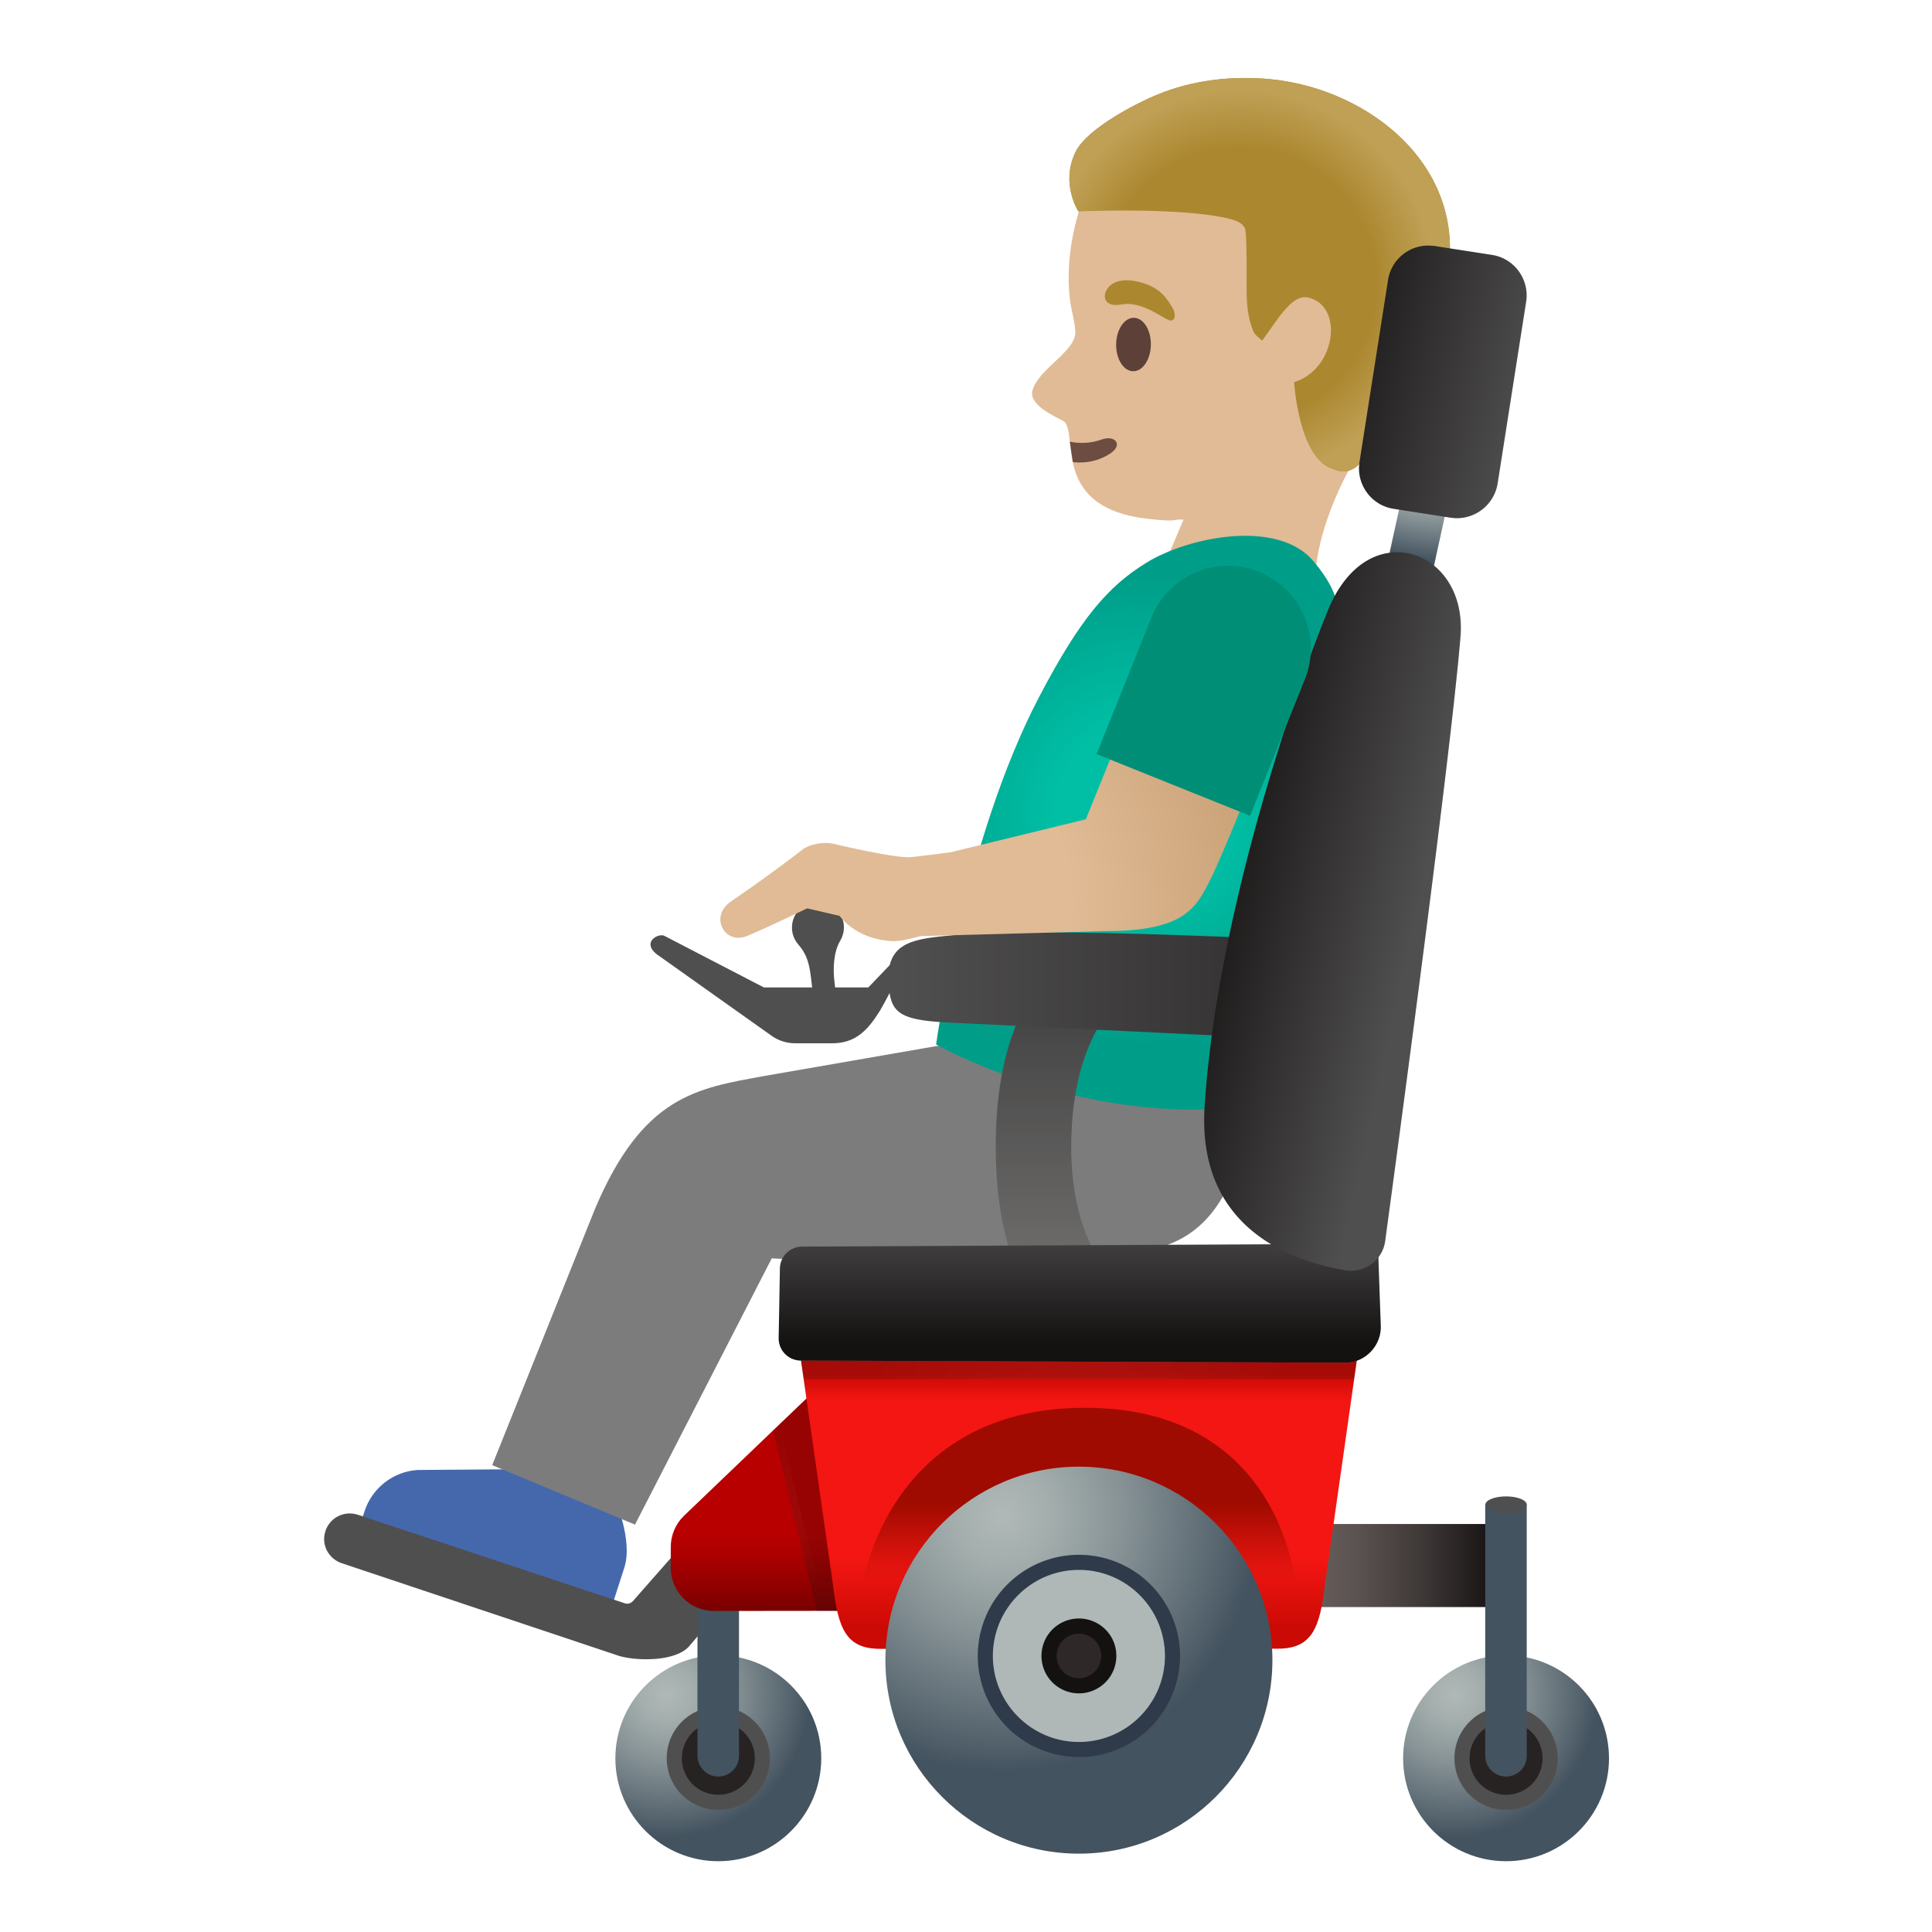 <svg xmlns="http://www.w3.org/2000/svg" style="enable-background:new 0 0 128 128" viewBox="0 0 128 128" xml:space="preserve"><path d="M39.08 107.24c.6.19 1.24-.14 1.43-.73l.85-2.64c.58-1.79-.58-4.42-.58-4.42l-6.57-2.11-6.54.05c-1.61.1-3 1.18-3.51 2.71l-.39 1.19c-.17.52.12 1.08.64 1.25l14.67 4.7z" style="fill:#4568ad"/><path d="M82.3 65.74H63.83l-1.18 3.46-12.15 2.11c-4.32.8-7.91 1.28-11.08 8.78l-6.81 16.98 9.46 3.94 9.06-17.64s15.1.78 24.63-.51c9.5-1.28 6.54-17.12 6.54-17.12z" style="fill:#7c7c7c"/><path d="M93.36 13.42c-2.37-4.24-8-7.71-12.82-7.14-5.4.64-8.46 4.37-9.44 9.23-.36 1.76-.38 3.53-.14 4.8.03.15.28 1.26.28 1.6.14 1.33-2.47 2.52-2.84 3.97-.28 1.09 1.98 1.89 2.15 2.09.85 1.02-.79 5.69 5.47 6.4 2.18.25 1.64 0 2.39.06l-1.57 3.7 10.32.74s-.61-4.55 5-12.15c2.68-3.62 2.73-10.58 1.2-13.3z" style="fill:#e0bb95"/><path d="M71.08 30.62c.87.09 1.74-.08 2.5-.59.83-.56.31-1.25-.63-.9-.57.21-1.36.29-2.07.13l.2 1.36z" style="fill:#6d4c41"/><ellipse cx="75.1" cy="22.82" rx="1.77" ry="1.15" style="fill:#5d4037" transform="rotate(-89.209 75.102 22.824)"/><path d="M74.32 20.17c-1.15.22-1.34-.55-.91-1.1.32-.41 1.03-.71 2.31-.32 1.21.36 1.64 1.12 1.93 1.59s.21.89-.08.9c-.38 0-1.82-1.33-3.25-1.07z" style="fill:#ab872f"/><radialGradient id="a" cx="76.88" cy="77.609" r="15.522" gradientTransform="scale(1 -1) rotate(-12.545 -520.92 17.327)" gradientUnits="userSpaceOnUse"><stop offset=".369" style="stop-color:#00bfa5"/><stop offset="1" style="stop-color:#009e89"/></radialGradient><path d="M62.02 69.2s1.85-13.5 6.8-22.98c2.78-5.32 4.62-7.38 7.1-8.92 2.83-1.76 8.75-2.92 11.1-.12 2.32 2.76 1.66 4.01 1.24 7.04L81.74 73.4c-10.71.94-19.72-4.2-19.72-4.2z" style="fill:url(#a)"/><path d="m83.63 22.56 1.04-1.47c.65-.83 1.24-1.55 2.03-1.37 2.33.56 1.83 4.73-.96 5.6 0 0 .29 5.01 2.54 5.74.3.1.75.33 1.36.01.71-.37 1.71-2.07 1.93-2.84 1.4-4.79 3-3.79 4.23-9.39 1.69-7.68-5.03-12.94-11.6-13.59-2.56-.25-5.22.05-7.6 1.05-1.01.41-4.53 2.13-5.34 3.76-1.02 2.09.18 3.94.18 3.94s6.87-.29 9.99.49c.41.1.87.25 1.05.64.08.17.1 1.23.1 1.42.07 2.4-.18 3.89.47 5.43.11.24.58.58.58.58z" style="fill:#ab872f"/><radialGradient id="b" cx="82.153" cy="18.807" r="12.82" gradientUnits="userSpaceOnUse"><stop offset=".699" style="stop-color:#bfa055;stop-opacity:0"/><stop offset="1" style="stop-color:#bfa055"/></radialGradient><path d="m83.63 22.56 1.04-1.47c.65-.83 1.24-1.55 2.03-1.37 2.33.56 1.83 4.73-.96 5.6 0 0 .29 5.01 2.54 5.74.3.1.75.33 1.36.01.71-.37 1.71-2.07 1.93-2.84 1.4-4.79 3-3.79 4.23-9.39 1.69-7.68-5.03-12.94-11.6-13.59-2.56-.25-5.22.05-7.6 1.05-1.01.41-4.53 2.13-5.34 3.76-1.02 2.09.18 3.94.18 3.94s6.87-.29 9.99.49c.41.1.87.25 1.05.64.08.17.1 1.23.1 1.42.07 2.4-.18 3.89.47 5.43.11.24.58.58.58.58z" style="fill:url(#b)"/><linearGradient id="c" x1="92.323" x2="92.323" y1="100.86" y2="106.361" gradientTransform="translate(0 .11)" gradientUnits="userSpaceOnUse"><stop offset="0" style="stop-color:#bfbebe"/><stop offset=".4" style="stop-color:#212121;stop-opacity:0"/><stop offset=".6" style="stop-color:#212121;stop-opacity:0"/><stop offset="1" style="stop-color:#bfbebe"/></linearGradient><path d="M85.37 100.97h13.91v5.5H85.37z" style="opacity:.5;fill:url(#c);enable-background:new"/><path d="M42.82 109.93c-.82 0-1.48-.12-1.83-.23l-18.34-6.13c-.43-.14-.78-.44-.99-.84s-.24-.86-.1-1.29c.23-.7.87-1.17 1.61-1.17.18 0 .35.03.52.08l17.7 5.87c.05.02.1.03.16.03.14 0 .28-.06.38-.17l9.62-10.94 1.85 4.77c-1.19 1.41-7.55 8.94-7.75 9.17-.47.53-1.5.85-2.83.85z" style="fill:#504f4f"/><radialGradient id="d" cx="44.163" cy="112.15" r="9.476" gradientTransform="translate(0 .11)" gradientUnits="userSpaceOnUse"><stop offset=".017" style="stop-color:#afb8b6"/><stop offset=".183" style="stop-color:#a4aead"/><stop offset=".475" style="stop-color:#869295"/><stop offset=".857" style="stop-color:#57656f"/><stop offset="1" style="stop-color:#43535f"/></radialGradient><path d="M47.59 123.31c-3.76 0-6.82-3.06-6.82-6.82s3.06-6.82 6.82-6.82 6.82 3.06 6.82 6.82-3.06 6.82-6.82 6.82z" style="fill:url(#d)"/><path d="M47.59 119.41c-1.61 0-2.92-1.31-2.92-2.92s1.31-2.92 2.92-2.92 2.92 1.31 2.92 2.92-1.31 2.92-2.92 2.92z" style="fill:#282323"/><path d="M47.59 114.07c1.33 0 2.42 1.08 2.42 2.42s-1.08 2.42-2.42 2.42-2.42-1.08-2.42-2.42 1.09-2.42 2.42-2.42m0-1c-1.89 0-3.42 1.53-3.42 3.42s1.53 3.42 3.42 3.42 3.42-1.53 3.42-3.42-1.53-3.42-3.42-3.42z" style="fill:#504f4f"/><path d="M47.59 117.7c-.76 0-1.38-.62-1.38-1.38V99.69h2.75v16.63c.01.76-.61 1.38-1.37 1.38z" style="fill:#43535f"/><linearGradient id="e" x1="50.488" x2="50.488" y1="98.791" y2="106.53" gradientTransform="translate(0 .11)" gradientUnits="userSpaceOnUse"><stop offset=".351" style="stop-color:#b80000"/><stop offset=".52" style="stop-color:#ad0000"/><stop offset=".817" style="stop-color:#8f0000"/><stop offset="1" style="stop-color:#7a0000"/></linearGradient><path d="M47.29 106.73c-1.57 0-2.85-1.28-2.85-2.85v-1.4c0-.77.32-1.52.88-2.06l8.5-8.14 2.72 14.44-9.25.01z" style="fill:url(#e)"/><g style="opacity:.2"><radialGradient id="f" cx="53.883" cy="99.395" r="5.445" gradientTransform="translate(0 .11)" gradientUnits="userSpaceOnUse"><stop offset=".15" style="stop-color:#2f2829"/><stop offset=".574" style="stop-color:#241e1f"/><stop offset="1" style="stop-color:#141111"/></radialGradient><path d="m54.13 106.73-2.91-11.95 2.61-2.5 2.72 14.45z" style="fill:url(#f)"/><path d="m53.5 93.28 2.44 12.94h-1.42l-2.75-11.29 1.73-1.65" style="fill:#141111"/></g><radialGradient id="g" cx="96.353" cy="112.15" r="9.476" gradientTransform="translate(0 .11)" gradientUnits="userSpaceOnUse"><stop offset=".017" style="stop-color:#afb8b6"/><stop offset=".183" style="stop-color:#a4aead"/><stop offset=".475" style="stop-color:#869295"/><stop offset=".857" style="stop-color:#57656f"/><stop offset="1" style="stop-color:#43535f"/></radialGradient><circle cx="99.78" cy="116.49" r="6.82" style="fill:url(#g)"/><circle cx="99.78" cy="116.49" r="2.92" style="fill:#282323"/><path d="M99.78 114.07c1.33 0 2.42 1.08 2.42 2.42s-1.08 2.42-2.42 2.42-2.42-1.08-2.42-2.42 1.09-2.42 2.42-2.42m0-1c-1.89 0-3.42 1.53-3.42 3.42s1.53 3.42 3.42 3.42 3.42-1.53 3.42-3.42-1.53-3.42-3.42-3.42z" style="fill:#504f4f"/><linearGradient id="h" x1="85.368" x2="99.278" y1="103.61" y2="103.61" gradientTransform="translate(0 .11)" gradientUnits="userSpaceOnUse"><stop offset=".158" style="stop-color:#655c5a"/><stop offset=".335" style="stop-color:#5a5250"/><stop offset=".646" style="stop-color:#3d3736"/><stop offset="1" style="stop-color:#141111"/></linearGradient><path d="M85.37 100.97h13.91v5.5H85.37z" style="fill:url(#h)"/><linearGradient id="i" x1="69.558" x2="69.558" y1="83.53" y2="66.23" gradientTransform="translate(0 .11)" gradientUnits="userSpaceOnUse"><stop offset="0" style="stop-color:#6d6c6b"/><stop offset="1" style="stop-color:#444343"/></linearGradient><path d="M68.46 86.09c-.73-.96-2.49-3.92-2.49-10.13 0-6.22 1.77-9.18 2.5-10.14l4.47 1.95c-.68 1.05-1.97 3.64-1.97 8.19 0 4.52 1.4 6.96 2.18 7.96l-4.69 2.17z" style="fill:url(#i)"/><linearGradient id="j" x1="71.478" x2="71.478" y1="107.79" y2="90.829" gradientTransform="translate(0 .11)" gradientUnits="userSpaceOnUse"><stop offset="0" style="stop-color:#cb0a05"/><stop offset=".271" style="stop-color:#f31612"/><stop offset=".892" style="stop-color:#f31612"/><stop offset=".956" style="stop-color:#d80e09"/><stop offset="1" style="stop-color:#cb0a05"/></linearGradient><path d="M58.32 109.24c-2.27 0-2.8-1.33-3.14-4.31l-2.15-15.06h36.9l-2.14 15.04c-.34 2.99-.88 4.32-3.14 4.32l-26.33.01z" style="fill:url(#j)"/><g style="opacity:.2"><radialGradient id="k" cx="71.478" cy="90.513" r="13.057" gradientTransform="translate(0 .11)" gradientUnits="userSpaceOnUse"><stop offset=".15" style="stop-color:#2f2829"/><stop offset=".574" style="stop-color:#241e1f"/><stop offset="1" style="stop-color:#141111"/></radialGradient><path d="m53.25 91.38-.22-1.51h36.9l-.22 1.51z" style="fill:url(#k)"/></g><linearGradient id="l" x1="71.534" x2="71.534" y1="83.724" y2="90.49" gradientTransform="translate(0 .11)" gradientUnits="userSpaceOnUse"><stop offset=".358" style="stop-color:#212121;stop-opacity:0"/><stop offset="1" style="stop-color:#bfbebe"/></linearGradient><path d="M53.05 90.14a1.47 1.47 0 0 1-1.46-1.49l.08-4.61c.01-.79.66-1.44 1.46-1.45l38.16-.19.19 5.44c.02.64-.22 1.25-.67 1.72s-1.05.72-1.7.72l-36.06-.14z" style="opacity:.5;fill:url(#l);enable-background:new"/><linearGradient id="m" x1="71.483" x2="71.483" y1="93.16" y2="104.87" gradientTransform="translate(0 .11)" gradientUnits="userSpaceOnUse"><stop offset=".533" style="stop-color:#9f0b00"/><stop offset=".976" style="stop-color:#9f0b00;stop-opacity:0"/></linearGradient><path d="M57.15 104.98h28.67s-.88-11.71-13.93-11.71-14.74 11.71-14.74 11.71z" style="fill:url(#m)"/><radialGradient id="n" cx="66.403" cy="100.3" r="17.005" gradientTransform="translate(0 .11)" gradientUnits="userSpaceOnUse"><stop offset=".017" style="stop-color:#afb8b6"/><stop offset=".183" style="stop-color:#a4aead"/><stop offset=".475" style="stop-color:#869295"/><stop offset=".857" style="stop-color:#57656f"/><stop offset="1" style="stop-color:#43535f"/></radialGradient><path d="M71.48 122.81c-7.07 0-12.82-5.75-12.82-12.82s5.75-12.82 12.82-12.82 12.82 5.75 12.82 12.82-5.75 12.82-12.82 12.82z" style="fill:url(#n)"/><path d="M71.48 115.92c-3.42 0-6.2-2.78-6.2-6.2s2.78-6.2 6.2-6.2 6.2 2.78 6.2 6.2-2.78 6.2-6.2 6.2z" style="fill:#afb8b6"/><path d="M71.48 104.01c3.15 0 5.7 2.56 5.7 5.7 0 3.15-2.56 5.7-5.7 5.7s-5.7-2.56-5.7-5.7 2.56-5.7 5.7-5.7m0-1a6.7 6.7 0 1 0 0 13.4 6.7 6.7 0 0 0 0-13.4z" style="fill:#2f3b4b"/><path d="M71.48 111.7c-1.09 0-1.99-.89-1.99-1.98s.89-1.98 1.99-1.98c1.09 0 1.98.89 1.98 1.98s-.88 1.98-1.98 1.98z" style="fill:#2f2829"/><path d="M71.48 108.23c.82 0 1.48.67 1.48 1.48s-.67 1.48-1.48 1.48-1.48-.67-1.48-1.48.66-1.48 1.48-1.48m0-1a2.48 2.48 0 1 0 2.48 2.48c.01-1.37-1.11-2.48-2.48-2.48z" style="fill:#141111"/><path d="M99.78 117.7c-.76 0-1.38-.62-1.38-1.38V99.69h2.75v16.63c.01.76-.61 1.38-1.37 1.38z" style="fill:#43535f"/><path d="m55.38 65.86-.1-.86c-.1-.83-.05-1.94.38-2.66.09-.15.16-.33.21-.52.21-.93-.38-1.84-1.31-2.05s-1.84.38-2.05 1.31c-.12.56.03 1.1.39 1.51.58.66.72 1.31.83 2.18l.09.76c.03.22.49.52.7.56.05.01.1.02.16.01.29-.03.73.03.7-.24z" style="fill:#504f4f"/><path d="m59.25 63.62-1.72 1.8h-6.92L44.01 62c-.37-.19-1.5.39-.53 1.2l7.65 5.43c.45.32 1 .49 1.55.49h2.45c1.54 0 2.35-.84 3.17-2.16.31-.51.94-1.76.94-1.76v-1.58z" style="fill:#504f4f"/><radialGradient id="o" cx="38.9" cy="-27.892" r="5.596" gradientTransform="matrix(1.623 .356 -.188 .857 25.694 42.1)" gradientUnits="userSpaceOnUse"><stop offset=".017" style="stop-color:#afb8b6"/><stop offset=".183" style="stop-color:#a4aead"/><stop offset=".475" style="stop-color:#869295"/><stop offset=".857" style="stop-color:#57656f"/><stop offset="1" style="stop-color:#43535f"/></radialGradient><path d="m90.76 42.57 3.37-15.37 2.98.66-3.36 15.36z" style="fill:url(#o)"/><ellipse cx="99.78" cy="99.69" rx="1.37" ry=".55" style="fill:#504f4f"/><linearGradient id="p" x1="90.776" x2="100.703" y1="24.451" y2="25.974" gradientTransform="translate(0 .11)" gradientUnits="userSpaceOnUse"><stop offset=".406" style="stop-color:#212121;stop-opacity:0"/><stop offset="1" style="stop-color:#bfbebe"/></linearGradient><path d="M96.54 34.33c-.14 0-.28-.01-.42-.03l-3.79-.59c-.72-.11-1.35-.5-1.77-1.08-.43-.59-.6-1.3-.49-2.02l1.89-12.05a2.693 2.693 0 0 1 2.68-2.29c.14 0 .28.01.42.03l3.79.59c1.48.23 2.49 1.62 2.26 3.1l-1.89 12.05a2.734 2.734 0 0 1-2.68 2.29z" style="opacity:.5;fill:url(#p);enable-background:new"/><linearGradient id="q" x1="83.756" x2="94.5" y1="70.563" y2="69.167" gradientTransform="matrix(1 0 0 -1 0 130)" gradientUnits="userSpaceOnUse"><stop offset=".426" style="stop-color:#212121;stop-opacity:0"/><stop offset="1" style="stop-color:#bfbebe"/></linearGradient><path d="M89.53 84.19c-.12 0-.25-.01-.38-.03-3.71-.62-9.85-2.86-9.34-10.85.7-11.05 4.83-24.6 8.16-32.85.99-2.46 2.67-3.87 4.6-3.87 1.09 0 2.12.47 2.9 1.32.97 1.06 1.43 2.58 1.29 4.28-.6 7.3-3.69 30.43-4.99 40.04a2.272 2.272 0 0 1-2.24 1.96z" style="opacity:.5;fill:url(#q);enable-background:new"/><linearGradient id="r" x1="59.547" x2="110.387" y1="65.08" y2="65.08" gradientTransform="translate(0 .11)" gradientUnits="userSpaceOnUse"><stop offset="0" style="stop-color:#504f4f"/><stop offset="1" style="stop-color:#141111"/></linearGradient><path d="M62.71 67.74c-3.23-.17-3.72-.7-3.84-2.58-.17-2.58 1.39-2.92 3.77-3.15l.47-.05c1.2-.13 3.13-.19 5.73-.19 5.8 0 13.04.33 13.11.33 1.66 0 2.81.36 3.46 1.07.54.59.77 1.48.67 2.64-.16 1.86-1.96 2.8-5.35 2.8l-18.02-.87z" style="fill:url(#r)"/><linearGradient id="s" x1="101.427" x2="86.915" y1="103.409" y2="106.618" gradientTransform="matrix(1 0 0 -1 0 130)" gradientUnits="userSpaceOnUse"><stop offset="0" style="stop-color:#504f4f"/><stop offset="1" style="stop-color:#141111"/></linearGradient><path d="M96.54 34.33c-.14 0-.28-.01-.42-.03l-3.79-.59c-.72-.11-1.35-.5-1.77-1.08-.43-.59-.6-1.3-.49-2.02l1.89-12.05a2.693 2.693 0 0 1 2.68-2.29c.14 0 .28.01.42.03l3.79.59c1.48.23 2.49 1.62 2.26 3.1l-1.89 12.05a2.734 2.734 0 0 1-2.68 2.29z" style="fill:url(#s)"/><linearGradient id="t" x1="71.534" x2="71.534" y1="79.897" y2="88.935" gradientTransform="translate(0 .11)" gradientUnits="userSpaceOnUse"><stop offset="0" style="stop-color:#504f4f"/><stop offset="1" style="stop-color:#141111"/></linearGradient><path d="M53.05 90.14a1.47 1.47 0 0 1-1.46-1.49l.08-4.61c.01-.79.66-1.44 1.46-1.45l38.16-.19.19 5.44c.02.64-.22 1.25-.67 1.72s-1.05.72-1.7.72l-36.06-.14z" style="fill:url(#t)"/><linearGradient id="u" x1="93.818" x2="79.307" y1="69.004" y2="72.213" gradientTransform="matrix(1 0 0 -1 0 130)" gradientUnits="userSpaceOnUse"><stop offset="0" style="stop-color:#504f4f"/><stop offset="1" style="stop-color:#141111"/></linearGradient><path d="M89.53 84.19c-.12 0-.25-.01-.38-.03-3.71-.62-9.85-2.86-9.34-10.85.7-11.05 4.83-24.6 8.16-32.85.99-2.46 2.67-3.87 4.6-3.87 1.09 0 2.12.47 2.9 1.32.97 1.06 1.43 2.58 1.29 4.28-.6 7.3-3.69 30.43-4.99 40.04a2.272 2.272 0 0 1-2.24 1.96z" style="fill:url(#u)"/><radialGradient id="v" cx="59.523" cy="70.311" r="22.787" gradientTransform="matrix(1 0 0 -1 0 130)" gradientUnits="userSpaceOnUse"><stop offset=".5" style="stop-color:#e0bb95"/><stop offset="1" style="stop-color:#cca47a"/></radialGradient><path d="M84 49.15c.12-.3.2-.49.2-.49l-1.26-.24c-.35-.21-.64-.38-.64-.38l-7.95-1.49c-.01 0 .58.34.58.35l-2.99 7.38L63 56.46s-1.69.23-2.67.33-5.22-.91-5.22-.91c-.65-.11-1.57.06-2.06.5 0 0-1.94 1.51-4.63 3.35-1.45 1-.4 2.9 1.08 2.28 1.22-.5 3.98-1.83 3.98-1.83l2.15.5s1.03 1.55 3.48 1.67c.52.03 1.32-.18 1.87-.33l12.21-.33c5.31 0 6.05-1.51 7.06-3.54.72-1.45 2.93-6.93 3.68-8.82.21.02.2-.05.07-.18z" style="fill:url(#v)"/><path d="m72.65 49.96 10.17 4.09 3.63-9.04c1.13-2.81-.23-6-3.04-7.13s-6 .23-7.13 3.04l-3.63 9.04z" style="fill:#008f76"/></svg>